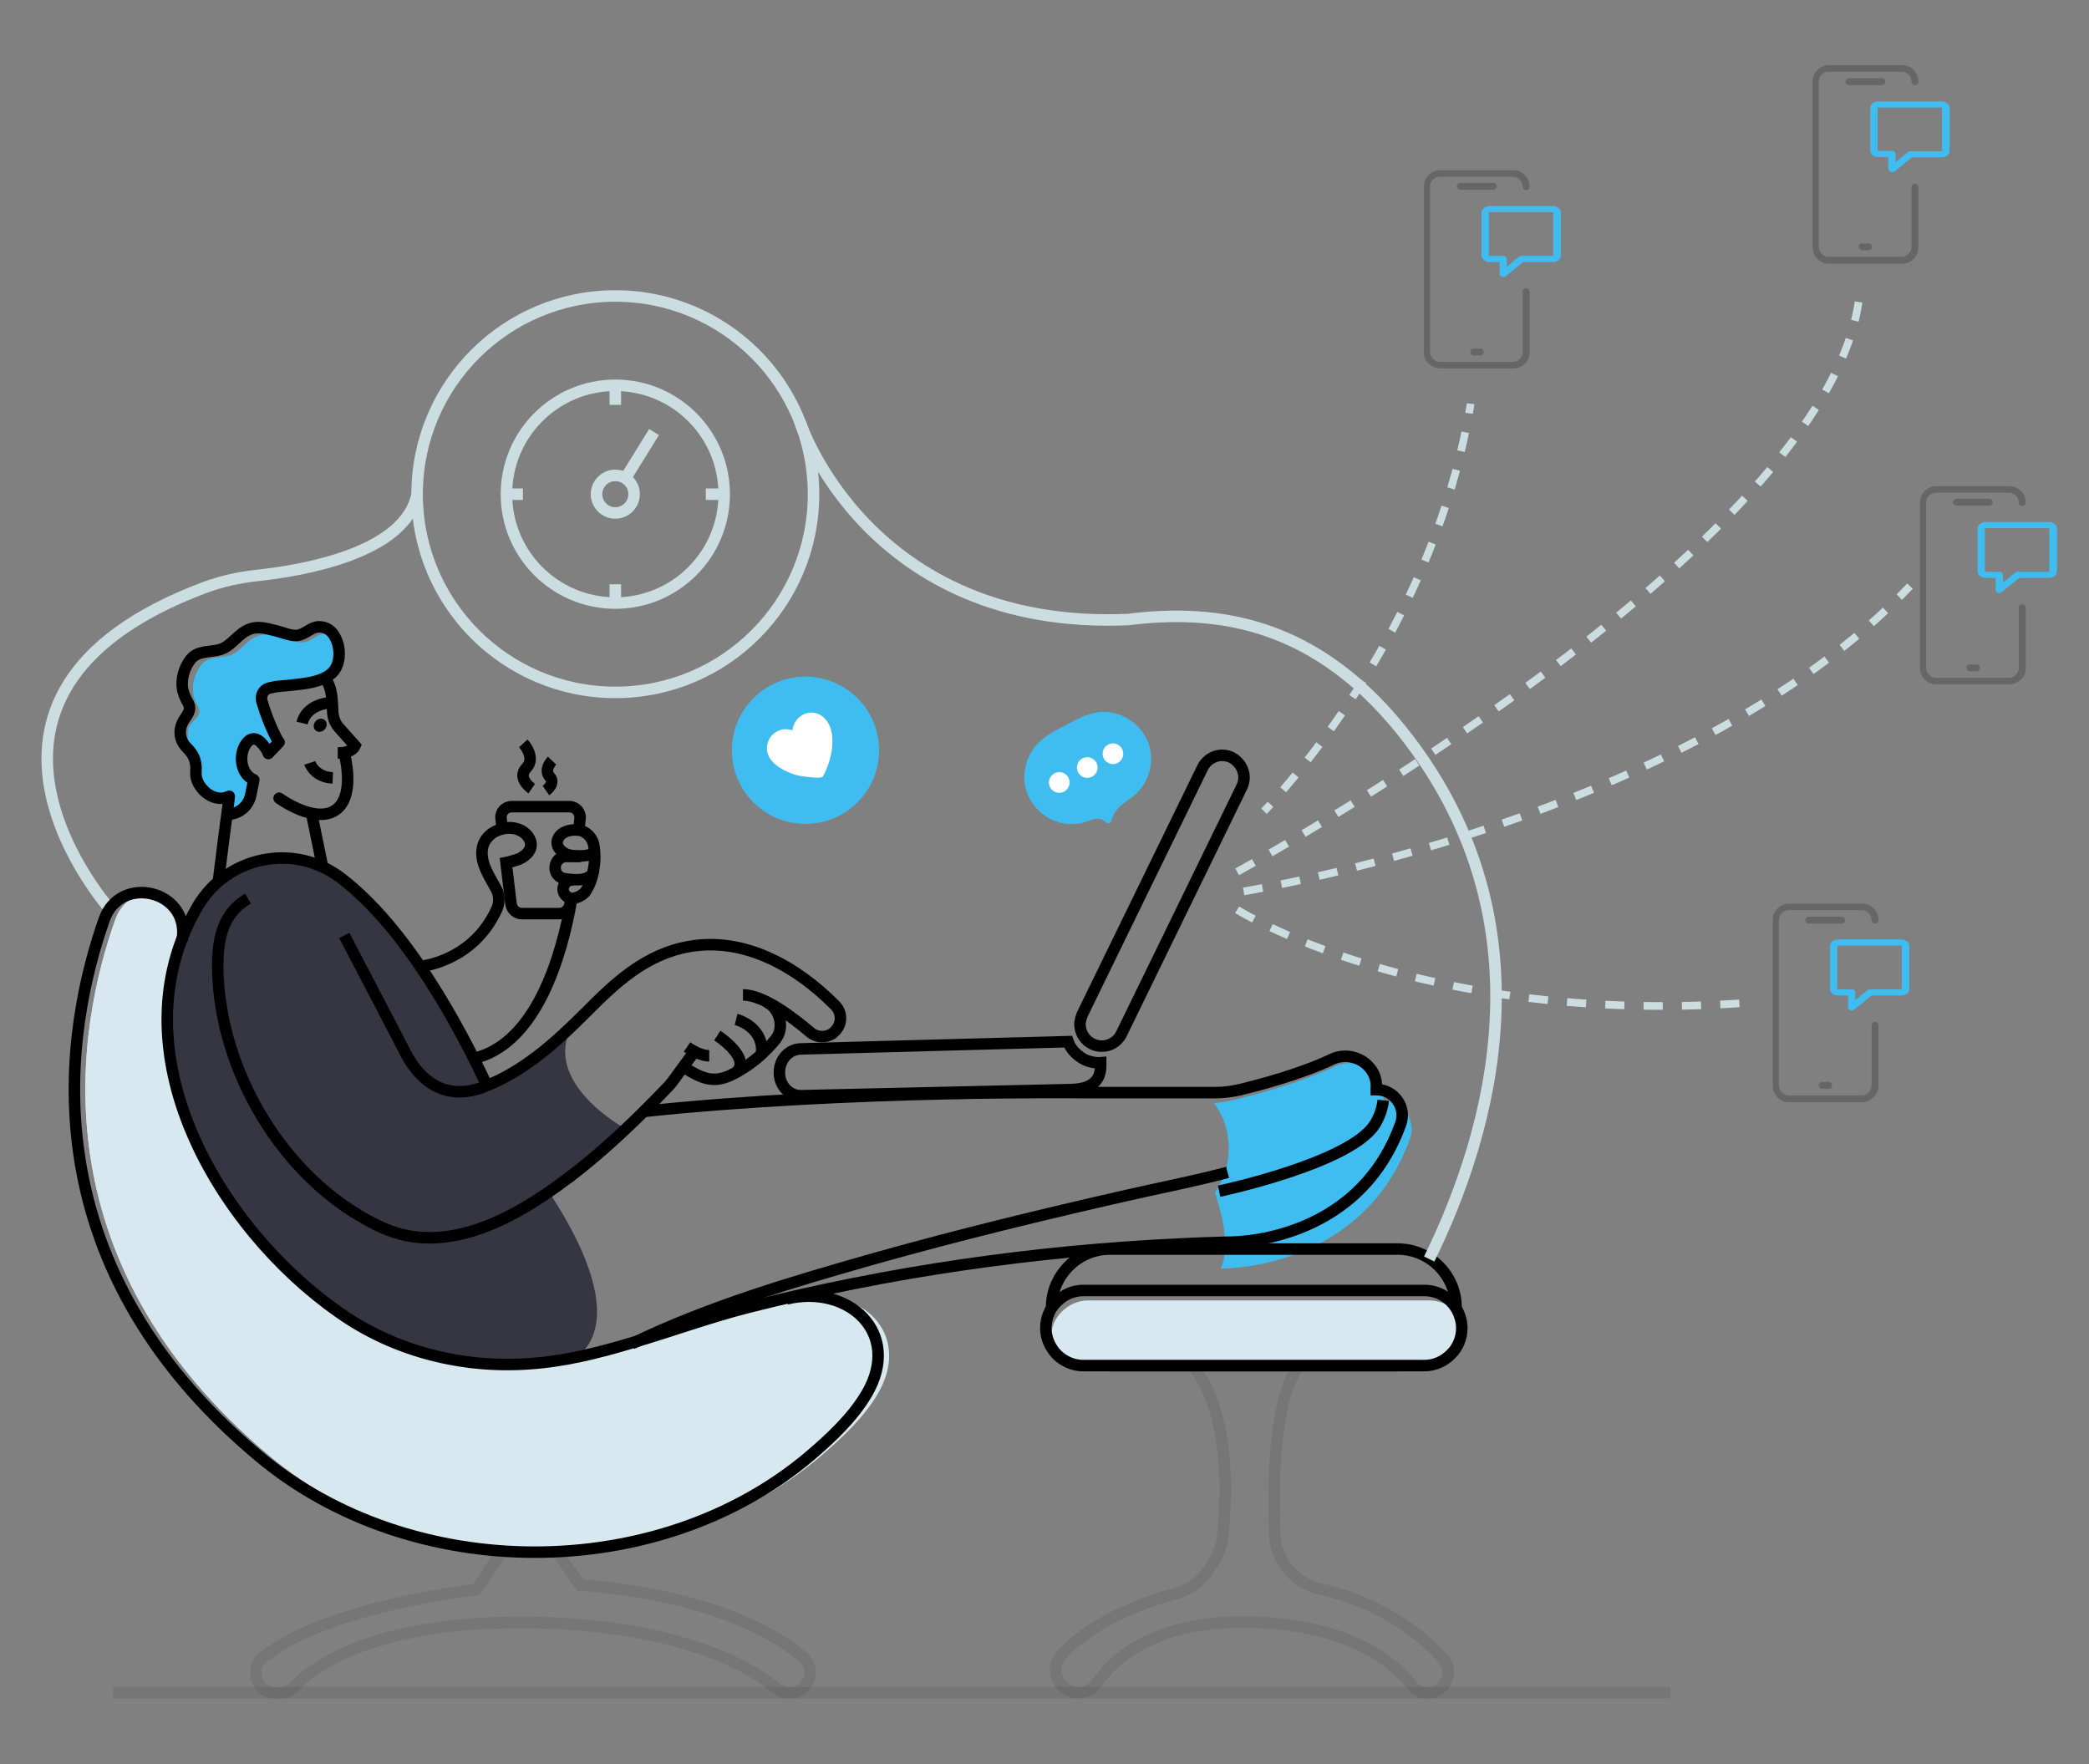 <?xml version="1.0" encoding="utf-8"?>
<!-- Generator: Adobe Illustrator 25.4.1, SVG Export Plug-In . SVG Version: 6.00 Build 0)  -->
<svg version="1.1" id="Layer_2" xmlns="http://www.w3.org/2000/svg" xmlns:xlink="http://www.w3.org/1999/xlink" x="0px" y="0px"
	 viewBox="0 0 544.9 460.2" style="enable-background:new 0 0 544.9 460.2;" xml:space="preserve">
<rect x="0" y="0" width="544.9" height="460.2" fill="#808080" stroke="none"/>
<style type="text/css">
	.st0{fill:#3FBDF1;}
	.st1{fill:none;stroke:#CCDDE2;stroke-width:3;stroke-miterlimit:10;}
	.st2{fill:none;stroke:#000000;stroke-width:3;stroke-miterlimit:10;}
	.st3{fill:none;stroke:#000000;stroke-width:3;stroke-linecap:round;stroke-linejoin:round;stroke-miterlimit:10;}
	.st4{fill:#353642;}
	.st5{fill:#D7E8F0;}
	.st6{opacity:0;fill:#353642;}
	.st7{opacity:8.000000e-02;fill:none;stroke:#000000;stroke-width:3;stroke-miterlimit:10;}
	.st8{fill:#FFFFFF;}
	.st9{opacity:0.2;}
	.st10{fill:#3FBDF1;stroke:#3FBDF1;stroke-width:0.7;stroke-miterlimit:10;}
	.st11{fill:none;stroke:#CCDDE2;stroke-width:2;stroke-miterlimit:10;}
	.st12{fill:none;stroke:#CCDDE2;stroke-width:2;stroke-miterlimit:10;stroke-dasharray:5.034,5.034;}
	.st13{fill:none;stroke:#CCDDE2;stroke-width:2;stroke-miterlimit:10;stroke-dasharray:5;}
</style>
<path class="st0" d="M87.5,174.3c-1.3,2.2-4.1,3.1-6.4,3.6c-3,0.6-6.2,0.8-9.2,1.1l-1.8,0.4c0,0,0,0,0,0c-1.4,0.4-2.2,1.9-1.8,3.4
	c0.7,2.4,2.2,6.8,4.5,10.9l-2.8,2.8c-0.8-1.1-0.8-3-1.9-2.8c-1-1-2.3-1.5-3.5-0.2c-2.5,2.7-2.1,8.3,1.6,9.9l-0.8,4
	c-0.6,2.9-3.1,5-6.1,5c0.4-2.8,0.6-4.8,0.6-4.8c-4.2,2.1-9-2.5-8.7-6.3c0.2-2.6-0.4-4.4-2.3-6.3c-0.1-0.1,0.6-0.6,0.5-0.7
	c-0.5-1.7-0.6-3.6-0.1-4.7c1-1.9,3.7-3.1,2.4-5.2c-0.5-0.9-1-1.9-1.2-3c-0.6-2.7,0.3-5.9,2-8c1.9-2.3,4.9-1.7,7.4-2.4
	c3-1,4.4-4.2,7.6-5.2c1.6-0.5,3.1-0.3,4.6,0.1c1.3,0.3,2.7,0.7,4,1.1c1.3,0.4,2.5,0.8,3.8,0.4c1.7-0.5,3-2.1,4.9-2.1
	c1,0,1.9,0.3,2.6,0.8C88.8,168.6,88.8,172.1,87.5,174.3z"/>
<path class="st1" d="M29.3,237.9c0,0-51.2-56.5,24.2-84.7c4.4-1.6,8.9-2.6,13.6-3.1c12-1.3,38.6-5.8,41.7-21.2"/>
<line class="st1" x1="244.3" y1="158.9" x2="244.3" y2="158.9"/>
<line class="st2" x1="109.9" y1="260.6" x2="109.9" y2="260.6"/>
<path class="st2" d="M76.7,175.7"/>
<path class="st3" d="M69.9,196.1c-0.5-0.8-1.1-1.7-1.8-2.4c-1-1-2.3-1.5-3.5-0.2c-2.5,2.7-2.1,8.3,1.6,9.9l-0.8,4
	c-0.6,2.9-3.1,5-6.1,5"/>
<path class="st3" d="M56.9,230.4c0.2-1.6,0.7-5.7,1.2-9.6c0.5-3.6,0.9-7.2,1.1-8.3c0.4-2.8,0.6-4.8,0.6-4.8"/>
<path class="st2" d="M86,183.3c0,0-6,0.3-7.2,5.3"/>
<path class="st2" d="M88.1,196.4c1.6,0,3.8-0.3,4.5-1.9l-4.1-4.6c-1-1.1-1.6-2.5-1.7-4.1c-0.2-2.5,0.1-6.5-2.3-9.2"/>
<ellipse transform="matrix(0.671 -0.742 0.742 0.671 -112.754 124.174)" cx="83.4" cy="189.1" rx="1.8" ry="1.6"/>
<line class="st2" x1="84.2" y1="226.4" x2="81.1" y2="211.3"/>
<path class="st4" d="M163.3,294.5l-20.1,16.4c24.2,36.9,5.9,43.7,5.9,43.7c-3.5,0.7-7.1,1.2-10.7,1.4c-17.5,1.3-35.4-3.2-49.8-13.4
	c-29.1-20.5-54.6-61.4-41-97.1c1.1-3,2.5-5.9,4.2-8.7c1.5-2.5,3.2-4.6,5.3-6.4c7.5-6.5,18.2-8.2,27.3-4c1.7,0.8,3.3,1.7,4.8,2.9
	c7.6,5.8,14.5,14.1,20.5,22.8c5.7,8.4,10.6,17.1,14.3,24.5c1.2,2.3,2.2,4.5,3.1,6.5c8.4-3.4,15.5-9.2,22.1-15.5
	C141.1,282.6,163.3,294.5,163.3,294.5z"/>
<g>
	<path class="st2" d="M149.2,306.5c-0.4,0.3-0.8,0.6-1.2,0.9"/>
	<path class="st2" d="M89.8,244c5.3,10.2,10.7,20.4,16,30.7c4,7.7,10.8,12.5,20.4,8.8c10.4-4,18.8-11.6,26.6-19.4
		c7.7-7.8,15.6-15.2,26.9-17.2c14.5-2.6,28.2,5.3,38.1,15.3c1.6,1.6,1.9,4,0.7,5.9c-0.4,0.6-0.9,1.1-1.4,1.5c-1.7,1.1-4,1.1-5.7-0.3
		c-4.7-4-12.3-9.8-17.6-9.8"/>
	<path class="st2" d="M179.2,273.1c1.6,1.1,3.9,2.3,5.8,2.3"/>
	<path class="st2" d="M200,261.4c3.5,1.7,4.7,6.7,2.3,9.7c-2.6,3.2-6.3,6.7-11.4,9.2c-4.8,2.4-7.9,1-12.7-2"/>
	<path class="st2" d="M192,265.9c0,0,6.9,1.7,6.7,8.4c0,0.3-0.1,0.6-0.2,0.8"/>
	<path class="st2" d="M187.1,270.1c0,0,9.2,6,4.8,9.7"/>
</g>
<path class="st0" d="M367.8,297c-12,32.9-45.5,33.9-49.4,33.9c1.6-3.4,2-9.3-1.5-19.8c2.2-3.1,3.6-7.1,3.6-11.5
	c0-4.6-1.4-8.7-3.8-11.8c0,0,0.1-0.1,0.1-0.1c1.7-0.1,3.3-0.4,5-0.8c5.8-1.4,17.2-4.4,26.3-8.7c6.1-2.9,13.3,1.7,12.8,8.5
	c0,0.1,0,0.2,0,0.3C365.9,287,369.5,292.1,367.8,297z"/>
<path class="st5" d="M225.9,363.5c-3.7,6.3-9.4,11.6-14.9,16.3c-19.4,16.4-44.7,24.7-70.1,25c-25.5-0.3-50.9-8.7-70.4-24.9
	c-61.5-51.4-50.4-112-40.4-140.1c0.4-1,0.8-1.9,1.4-2.7c1.7-2.5,4.2-3.8,6.8-4.2c5.2,0.7,10,5.1,9.1,11.8c0,0.3-0.1,0.6-0.1,0.9
	c-13.5,35.7,11.9,76.6,41,97.1c13.2,9.3,29.4,13.8,45.5,13.5h0.2c1.4,0,2.8-0.1,4.1-0.2c9-0.7,17.8-2.8,26.5-5.4h0
	c10.2-3.1,20.3-6.8,30.5-9.3c3.6-0.9,7.2-1.8,10.8-2.6c2.2-0.4,4.3-0.6,6.3-0.4C224.9,339,233.7,350.1,225.9,363.5z"/>
<path class="st5" d="M229,363.5c-3.7,6.3-9.4,11.6-14.9,16.3c-20.1,17.1-46.7,25.4-73.2,25c-25.5-0.3-50.9-8.7-70.4-24.9
	c-61.5-51.4-50.4-112-40.4-140.1c0.4-1,0.8-1.9,1.4-2.7c1.7-2.5,4.2-3.8,6.8-4.2c5.2,0.7,10,5.1,9.1,11.8c0,0.3-0.1,0.6-0.1,0.9
	c-13.5,35.7,11.9,76.6,41,97.1c13.2,9.3,29.4,13.8,45.5,13.5h0.2c2.4,0,4.8,0,7.2-0.2c9-0.7,17.8-2.8,26.5-5.4h0
	c10.2-3.1,20.3-6.8,30.5-9.3c3.6-0.9,7.2-1.8,10.8-2.6c1.1-0.2,2.2-0.4,3.2-0.4C226.5,337.2,237.4,349,229,363.5z"/>
<path class="st6" d="M145.2,404.7l6.2,8.8c0,0,37.5,1.5,58,18.7c3.8,3.2,1.5,9.4-3.4,9.4h0c-1.2,0-2.4-0.4-3.4-1.2
	c-4.8-4.1-23.3-16.8-65.2-17.2c-40.8-0.4-56.4,12.2-60.7,16.8c-1,1.1-2.4,1.6-3.8,1.6H72c-5.1,0-7.2-6.4-3.2-9.5
	c17.1-13.3,55.5-17.5,55.5-17.5l6.5-9.9"/>
<path class="st6" d="M311,356.2c0,0,11.5,10.9,7.9,44.7c-0.3,2.4-1.1,4.7-2.4,6.7l-1.3,1.9c-2,3.1-5.1,5.3-8.7,6.2
	c-7.5,2-21.1,6.8-29.5,15.8c-3.6,3.8-0.9,10,4.3,10h0c2,0,3.8-1,4.9-2.6c3.4-5.1,13.8-16.1,38.7-15.8c28.2,0.3,39.5,11.5,43.2,16.3
	c1,1.4,2.6,2.2,4.3,2.2l0,0c4.7,0,7.1-5.6,3.9-9.1c-11-11.9-24.4-16.4-31.8-18c-3.7-0.8-7-3-9.2-6.1l0,0c-1.7-2.4-2.7-5.2-2.8-8.2
	c-0.4-10.5-0.6-35.9,6.5-44"/>
<path class="st2" d="M318,310.7"/>
<path class="st2" d="M164.8,350.5c20.2-9.8,42.1-16.2,63.6-22.3c21.7-6.1,43.5-11.4,65.5-16.4c8.8-2,17.6-3.7,26.3-6"/>
<polyline class="st2" points="183.8,275.3 183.8,275.3 183.8,275.3 "/>
<path class="st2" d="M181.5,274c-1.3,1.3-5.8,7.9-6.9,9.1c-6.3,6.6-12.8,13-19.8,18.9c-1.8,1.5-3.6,3-5.6,4.5
	c-0.4,0.3-0.8,0.6-1.2,0.9c-13.3,10.1-30.6,19.7-46.6,13.5c-0.4-0.2-0.8-0.3-1.3-0.5c-24.5-11-41.7-38.5-43.2-65
	c-0.1-0.9-0.1-1.7-0.1-2.6c-0.1-7.3,1-14.5,7.9-18.4"/>
<path class="st2" d="M47.5,245.5c0-0.3,0.1-0.5,0.1-0.8c1.6-12.5-16.2-16.7-20.4-4.9c-9.9,28.1-21.1,88.7,40.4,140.1
	c39.7,33.2,104,33.4,143.6-0.1c5.5-4.7,11.2-10,14.9-16.3c9.3-15.9-4.9-28.6-20.9-24.7"/>
<path class="st7" d="M145.2,404.7l6.2,8.8c0,0,37.5,1.5,58,18.7c3.8,3.2,1.5,9.4-3.4,9.4h0c-1.2,0-2.4-0.4-3.4-1.2
	c-4.8-4.1-23.3-16.8-65.2-17.2c-40.8-0.4-56.4,12.2-60.7,16.8c-1,1.1-2.4,1.6-3.8,1.6H72c-5.1,0-7.2-6.4-3.2-9.5
	c17.1-13.3,55.5-17.5,55.5-17.5l6.5-9.9"/>
<path class="st2" d="M124.3,275.9c15.7-4.3,22.2-26.4,24.8-41.3"/>
<path class="st2" d="M109.5,252.1c0,0,13.8-1.1,20.1-15c0.7-1.6,0.7-3.5-0.1-5.1c-1.7-3.2-4.3-6.8-3.7-10.6c0.4-2.7,2.6-4.6,5.2-5.2
	c1.3-0.3,2.6-0.3,3.9,0.1c1.5,0.5,2.8,1.5,3.4,3c0.6,1.4-0.1,2.9-1.3,3.8c-1.1,1-2.5,1.3-3.8,1.7c-0.2,0.1-0.7,0.2-1.2,0.3"/>
<path class="st2" d="M318,310.7c0,0,34.1-7.2,40.6-17.4c1.3-2.1,2-4.3,2.2-6.3"/>
<path class="st2" d="M167.9,289.9c54-5.7,114.9-4.9,114.9-4.9h34.2c2.2,0,4.4-0.3,6.6-0.8c5.2-1.3,15.6-4,23.8-7.9
	c5.6-2.6,12.1,1.6,11.6,7.7c0,0.1,0,0.2,0,0.2c4.7,0,8,4.7,6.3,9.1c-11.5,31.7-45.1,30.7-45.1,30.7c-4.3,0.1-8.6,0.3-12.9,0.5
	c-37.8,1.8-75.3,7.2-112.1,16.5c-10.2,2.6-20.3,6.3-30.5,9.3c-8.7,2.6-17.5,4.8-26.5,5.4c-17.5,1.3-35.4-3.2-49.8-13.4
	c-31.6-22.1-58.7-68.3-36.9-105.8c7.7-13.2,25.2-16.8,37.4-7.5c17.2,13.1,30.9,38.8,38,53.9"/>
<line class="st2" x1="364.6" y1="356.2" x2="289.5" y2="356.2"/>
<path class="st2" d="M274.3,341L274.3,341c0-8.3,6.8-15.2,15.2-15.2h75.1c8.3,0,15.2,6.8,15.2,15.2v0"/>
<path class="st5" d="M381.3,346.4c0,2.7-1.1,5.2-2.9,6.9c-1.8,1.8-4.2,2.9-6.9,2.9h-88.9c-3.3,0-6.3-1.7-8-4.2c-0.3-1-0.5-2-0.5-3
	c0-2.7,1.1-5.2,2.9-6.9c1.8-1.8,4.2-2.9,6.9-2.9h88.9c3.3,0,6.3,1.7,8,4.2C381.1,344.3,381.3,345.3,381.3,346.4z"/>
<path class="st2" d="M381.3,346.4c0,2.7-1.1,5.2-2.9,6.9c-1.8,1.8-4.2,2.9-6.9,2.9h-88.9c-3.3,0-6.3-1.7-8-4.2
	c-1.1-1.6-1.8-3.5-1.8-5.6c0-2.7,1.1-5.2,2.9-6.9c1.8-1.8,4.2-2.9,6.9-2.9h88.9c4.4,0,8,2.8,9.3,6.8
	C381.1,344.3,381.3,345.3,381.3,346.4z"/>
<path class="st2" d="M148.9,234.3l-0.2,1.5c-0.2,1.4-1.4,2.5-2.8,2.5h-9.8c-1.4,0-2.6-1.1-2.8-2.5l-1.3-10.8c0.5-0.1,1-0.2,1.2-0.3
	c1.4-0.4,2.7-0.7,3.8-1.7c1.1-0.9,1.9-2.4,1.3-3.8c-0.6-1.5-1.9-2.6-3.4-3c-1.3-0.4-2.6-0.4-3.9-0.1l-0.3-2.6
	c-0.2-1.7,1.1-3.1,2.8-3.1h15c1.7,0,3,1.5,2.8,3.1l-0.3,2.9"/>
<line class="st2" x1="150.2" y1="223.3" x2="150.2" y2="223.4"/>
<line class="st2" x1="149.4" y1="229.5" x2="149.4" y2="229.4"/>
<path class="st2" d="M149.6,229.5L149.6,229.5c-0.1,0-0.1,0-0.1,0c-0.1,0-0.1,0-0.2,0c-1.2,0-2.2,0.9-2.4,2.1
	c-0.2,1.3,0.8,2.5,2,2.7c0.2,0.1,0.5,0.1,0.8,0c2-0.4,3-1.7,3-1.7c1.1-1.7,1.8-3.6,2.1-5.6c0,0,0,0,0-0.1c0.3-1.4,0.4-2.9,0.3-4.4
	c0-0.6-0.1-1.3-0.2-1.9c-0.3-2.1-2-3.8-4-4.1c-0.1,0-0.1,0-0.2,0c-2-0.2-4.7,0.5-5.3,2.7c-0.5,2,1.7,3.7,3.5,3.9
	c0,0,0.5,0.1,1.1,0.1c1.3,0.1,3.5,0.1,5-0.7c0.2-0.1,0.4-0.2,0.6-0.4"/>
<path class="st2" d="M151.6,223.4l-0.3,0c0,0-2.5,0-2.5,0l-1.1,0c-1.6,0-2.8,1.2-2.9,2.8l0,0c-0.1,1.5,1,2.8,2.5,3
	c3.2,0.5,7,0.6,7.6-2.3"/>
<path class="st7" d="M311,356.2c0,0,11.5,10.9,7.9,44.7c-0.3,2.4-1.1,4.7-2.4,6.7l-1.3,1.9c-2,3.1-5.1,5.3-8.7,6.2
	c-7.5,2-21.1,6.8-29.5,15.8c-3.6,3.8-0.9,10,4.3,10h0c2,0,3.8-1,4.9-2.6c3.4-5.1,13.8-16.1,38.7-15.8c28.2,0.3,39.5,11.5,43.2,16.3
	c1,1.4,2.6,2.2,4.3,2.2l0,0c4.7,0,7.1-5.6,3.9-9.1c-11-11.9-24.4-16.4-31.8-18c-3.7-0.8-7-3-9.2-6.1l0,0c-1.7-2.4-2.7-5.2-2.8-8.2
	c-0.4-10.5-0.6-35.9,6.5-44"/>
<path class="st2" d="M287.1,277.2v0.8c0,5.2-4.2,6.1-7.8,6.2l-70.3,1.6c-3.1,0.1-5.7-2.6-5.7-6v-0.1c0-3.3,2.4-6,5.5-6.1
	c0,0,39.3-1.1,69.8-1.9c0.6,1.8,2,3.3,3.8,4.4C283.9,277,285.9,277.3,287.1,277.2z"/>
<path class="st2" d="M324.5,202.8c0,0.8-0.2,1.7-0.6,2.5l-31.4,64.4c-0.8,1.6-2.2,2.6-3.7,3c-1.3,0.3-2.6,0.2-3.9-0.4
	c-2-1-3.2-3-3.2-5.2c0-0.3,0-0.5,0.1-0.8c0.1-0.6,0.3-1.1,0.5-1.7l31.4-64.4c1.4-2.8,4.8-4,7.6-2.6
	C323.3,198.7,324.5,200.7,324.5,202.8z"/>
<path class="st3" d="M70,196.5c0-0.1-0.1-0.3-0.1-0.4c-0.1-0.1-0.1-0.3-0.1-0.4"/>
<polyline class="st3" points="70,196.5 71,195.5 72.8,193.6 "/>
<path class="st2" d="M80.8,199c0,0,1.2,3.7,6,3.9"/>
<path class="st2" d="M59.8,207.7c-4.2,2.1-9-2.5-8.7-6.3c0.2-2.6-0.4-4.4-2.3-6.3c-0.1-0.1-0.2-0.3-0.4-0.4c-1.5-1.8-1.8-3.9-0.9-6
	c0.9-2,2.8-3.2,1.5-5.5c-0.6-1-1-2-1.3-3.1c-0.6-2.8,0.3-6,2.1-8.2c1.9-2.3,5.1-1.7,7.7-2.5c3.1-1,4.6-4.3,7.9-5.4
	c1.6-0.5,3.2-0.3,4.8,0.1c1.4,0.3,2.8,0.7,4.1,1.1c1.3,0.4,2.6,0.8,3.9,0.4c1.8-0.5,3.1-2.1,5-2.1c2,0,3.4,1.1,4.2,2.7
	c1.4,2.5,1.4,6,0.1,8.2c-1.3,2.2-4.1,3.1-6.4,3.6c-3,0.6-6.2,0.8-9.2,1.1l-1.8,0.4c0,0,0,0,0,0c-1.4,0.4-2.2,1.9-1.8,3.4
	c0.7,2.4,2.2,6.8,4.5,10.9"/>
<path class="st3" d="M72.8,208.2c0,0,9.3,6.8,14.7,3.1s2.3-14.8,2.3-14.8"/>
<path class="st2" d="M138.7,205.7c0,0-4-2.7-1.4-5.4s-0.8-6.4-0.8-6.4"/>
<path class="st2" d="M142.4,206.2c0,0,2.6-1.8,1-3.6c-1.7-1.8,0.6-4.2,0.6-4.2"/>
<g>
	<circle class="st1" cx="160.5" cy="128.9" r="51.7"/>
	<circle class="st1" cx="160.5" cy="128.9" r="28.4"/>
	<circle class="st1" cx="160.5" cy="128.9" r="4.9"/>
	<line class="st1" x1="170.6" y1="112.7" x2="163.1" y2="124.8"/>
	<line class="st1" x1="160.5" y1="100.5" x2="160.5" y2="105.6"/>
	<line class="st1" x1="188.9" y1="128.9" x2="184.1" y2="128.9"/>
	<line class="st1" x1="160.5" y1="157.3" x2="160.5" y2="152.4"/>
	<line class="st1" x1="132.1" y1="128.9" x2="136.4" y2="128.9"/>
</g>
<g>
	<circle class="st0" cx="210.1" cy="195.7" r="19.2"/>
	<path class="st8" d="M216.4,189.3c-0.3-0.6-0.6-1.2-1.1-1.7c-1.6-1.9-4.3-2.3-6.3-0.9c-1.4,0.9-2.1,2.3-2.3,3.8
		c-1.4-0.5-3.1-0.4-4.4,0.5c-2.4,1.6-3,4.9-1.2,7.2c1.4,1.8,3.7,3,5.8,3.7c1.1,0.4,2.3,0.6,3.4,0.7c0.6,0.1,3.9,0.5,4.3,0
		C216.6,199.2,218.1,193.2,216.4,189.3z"/>
</g>
<path class="st0" d="M298.8,192.2c0.6,1,1,2.1,1.2,3.3c0.9,4.2-0.6,8.8-3.8,11.7c-1.3,1.1-2.9,2-4.1,3.2c-0.9,0.8-1.6,1.8-2,3
	c-0.1,0.4-0.2,0.8-0.5,1.1c-0.7,0.8-1.5-0.5-2.1-0.7c-1-0.4-2.2-0.3-3.2,0.2c-3.5,1.5-7.6,1.2-10.9-0.7c-3.3-1.9-5.6-5.3-6.1-9
	c-0.5-3.7,0.8-7.7,3.4-10.4c2-2,4.5-3.3,7-4.6c2.2-1.2,4.4-2.4,6.8-3.1C290.2,184.5,296.1,187.3,298.8,192.2z"/>
<g>
	<circle class="st8" cx="276.3" cy="204.1" r="2.7"/>
	<circle class="st8" cx="283.6" cy="200.2" r="2.7"/>
	<circle class="st8" cx="290.3" cy="196.6" r="2.7"/>
</g>
<path class="st1" d="M208.6,109.9c0,0,17.7,54.6,85.6,51.7c22.6-2.8,49.5,0,73.4,31.5c36.4,47.9,21.8,101.4,5.2,135.3"/>
<line class="st7" x1="29.5" y1="441.5" x2="435.7" y2="441.5"/>
<g class="st9">
	<g>
		<g>
			<g>
				<g>
					<g>
						<g>
							<g>
								<path d="M380.9,49.5h8.6c0.5,0,0.9-0.4,0.9-0.9s-0.4-0.9-0.9-0.9h-8.6c-0.5,0-0.9,0.4-0.9,0.9S380.5,49.5,380.9,49.5z"/>
							</g>
						</g>
					</g>
				</g>
			</g>
		</g>
		<g>
			<g>
				<g>
					<g>
						<g>
							<g>
								<path d="M384.4,92.7h1.7c0.5,0,0.9-0.4,0.9-0.9s-0.4-0.9-0.9-0.9h-1.7c-0.5,0-0.9,0.4-0.9,0.9S383.9,92.7,384.4,92.7z"/>
							</g>
						</g>
					</g>
				</g>
			</g>
		</g>
		<g>
			<g>
				<g>
					<g>
						<path d="M394.7,96.1h-19c-2.4,0-4.3-1.9-4.3-4.3V48.7c0-2.4,1.9-4.3,4.3-4.3h19c2.4,0,4.3,1.9,4.3,4.3c0,0.5-0.4,0.9-0.9,0.9
							s-0.9-0.4-0.9-0.9c0-1.4-1.2-2.6-2.6-2.6h-19c-1.4,0-2.6,1.2-2.6,2.6v43.1c0,1.4,1.2,2.6,2.6,2.6h19c1.4,0,2.6-1.2,2.6-2.6
							V76.1c0-0.5,0.4-0.9,0.9-0.9s0.9,0.4,0.9,0.9v15.7C399.1,94.2,397.1,96.1,394.7,96.1z"/>
					</g>
				</g>
			</g>
		</g>
	</g>
</g>
<g>
	<g>
		<g>
			<g>
				<path class="st10" d="M392.1,71.9c-0.1,0-0.1,0-0.2,0c-0.2-0.1-0.4-0.2-0.4-0.4V68h-2.9c-1,0-1.8-0.6-1.8-1.3V55.4
					c0-0.7,0.8-1.3,1.8-1.3H405c1,0,1.8,0.6,1.8,1.3v11.3c0,0.7-0.8,1.3-1.8,1.3h-7.8l-4.7,3.8C392.4,71.8,392.3,71.9,392.1,71.9z
					 M388.6,55c-0.3,0-0.6,0.2-0.6,0.4v11.3c0,0.2,0.3,0.4,0.6,0.4h3.5c0.3,0,0.6,0.2,0.6,0.4v2.8l3.8-3.1c0.1-0.1,0.3-0.1,0.4-0.1
					h8c0.3,0,0.6-0.2,0.6-0.4V55.4c0-0.2-0.3-0.4-0.6-0.4H388.6z"/>
			</g>
		</g>
	</g>
</g>
<g class="st9">
	<g>
		<g>
			<g>
				<g>
					<g>
						<g>
							<g>
								<path d="M510.3,131.9h8.6c0.5,0,0.9-0.4,0.9-0.9s-0.4-0.9-0.9-0.9h-8.6c-0.5,0-0.9,0.4-0.9,0.9S509.9,131.9,510.3,131.9z"/>
							</g>
						</g>
					</g>
				</g>
			</g>
		</g>
		<g>
			<g>
				<g>
					<g>
						<g>
							<g>
								<path d="M513.8,175.1h1.7c0.5,0,0.9-0.4,0.9-0.9s-0.4-0.9-0.9-0.9h-1.7c-0.5,0-0.9,0.4-0.9,0.9S513.3,175.1,513.8,175.1z"/>
							</g>
						</g>
					</g>
				</g>
			</g>
		</g>
		<g>
			<g>
				<g>
					<g>
						<path d="M524.1,178.5h-19c-2.4,0-4.3-1.9-4.3-4.3v-43.1c0-2.4,1.9-4.3,4.3-4.3h19c2.4,0,4.3,1.9,4.3,4.3
							c0,0.5-0.4,0.9-0.9,0.9s-0.9-0.4-0.9-0.9c0-1.4-1.2-2.6-2.6-2.6h-19c-1.4,0-2.6,1.2-2.6,2.6v43.1c0,1.4,1.2,2.6,2.6,2.6h19
							c1.4,0,2.6-1.2,2.6-2.6v-15.7c0-0.5,0.4-0.9,0.9-0.9s0.9,0.4,0.9,0.9v15.7C528.5,176.6,526.5,178.5,524.1,178.5z"/>
					</g>
				</g>
			</g>
		</g>
	</g>
</g>
<g>
	<g>
		<g>
			<g>
				<path class="st10" d="M521.5,154.3c-0.1,0-0.1,0-0.2,0c-0.2-0.1-0.4-0.2-0.4-0.4v-3.5H518c-1,0-1.8-0.6-1.8-1.3v-11.3
					c0-0.7,0.8-1.3,1.8-1.3h16.4c1,0,1.8,0.6,1.8,1.3v11.3c0,0.7-0.8,1.3-1.8,1.3h-7.8l-4.7,3.8
					C521.8,154.2,521.7,154.3,521.5,154.3z M518,137.4c-0.3,0-0.6,0.2-0.6,0.4v11.3c0,0.2,0.3,0.4,0.6,0.4h3.5
					c0.3,0,0.6,0.2,0.6,0.4v2.8l3.8-3.1c0.1-0.1,0.3-0.1,0.4-0.1h8c0.3,0,0.6-0.2,0.6-0.4v-11.3c0-0.2-0.3-0.4-0.6-0.4H518z"/>
			</g>
		</g>
	</g>
</g>
<g class="st9">
	<g>
		<g>
			<g>
				<g>
					<g>
						<g>
							<g>
								<path d="M482.3,22.2h8.6c0.5,0,0.9-0.4,0.9-0.9s-0.4-0.9-0.9-0.9h-8.6c-0.5,0-0.9,0.4-0.9,0.9S481.8,22.2,482.3,22.2z"/>
							</g>
						</g>
					</g>
				</g>
			</g>
		</g>
		<g>
			<g>
				<g>
					<g>
						<g>
							<g>
								<path d="M485.7,65.3h1.7c0.5,0,0.9-0.4,0.9-0.9c0-0.5-0.4-0.9-0.9-0.9h-1.7c-0.5,0-0.9,0.4-0.9,0.9
									C484.9,64.9,485.3,65.3,485.7,65.3z"/>
							</g>
						</g>
					</g>
				</g>
			</g>
		</g>
		<g>
			<g>
				<g>
					<g>
						<path d="M496.1,68.8h-19c-2.4,0-4.3-1.9-4.3-4.3V21.3c0-2.4,1.9-4.3,4.3-4.3h19c2.4,0,4.3,1.9,4.3,4.3c0,0.5-0.4,0.9-0.9,0.9
							c-0.5,0-0.9-0.4-0.9-0.9c0-1.4-1.2-2.6-2.6-2.6h-19c-1.4,0-2.6,1.2-2.6,2.6v43.1c0,1.4,1.2,2.6,2.6,2.6h19
							c1.4,0,2.6-1.2,2.6-2.6V48.8c0-0.5,0.4-0.9,0.9-0.9c0.5,0,0.9,0.4,0.9,0.9v15.7C500.4,66.9,498.5,68.8,496.1,68.8z"/>
					</g>
				</g>
			</g>
		</g>
	</g>
</g>
<g>
	<g>
		<g>
			<g>
				<path class="st10" d="M493.5,44.5c-0.1,0-0.1,0-0.2,0c-0.2-0.1-0.4-0.2-0.4-0.4v-3.5H490c-1,0-1.8-0.6-1.8-1.3V28.1
					c0-0.7,0.8-1.3,1.8-1.3h16.4c1,0,1.8,0.6,1.8,1.3v11.3c0,0.7-0.8,1.3-1.8,1.3h-7.8l-4.7,3.8C493.8,44.5,493.6,44.5,493.5,44.5z
					 M490,27.6c-0.3,0-0.6,0.2-0.6,0.4v11.3c0,0.2,0.3,0.4,0.6,0.4h3.5c0.3,0,0.6,0.2,0.6,0.4V43l3.8-3.1c0.1-0.1,0.3-0.1,0.4-0.1h8
					c0.3,0,0.6-0.2,0.6-0.4V28.1c0-0.2-0.3-0.4-0.6-0.4H490z"/>
			</g>
		</g>
	</g>
</g>
<g class="st9">
	<g>
		<g>
			<g>
				<g>
					<g>
						<g>
							<g>
								<path d="M471.8,240.9h8.6c0.5,0,0.9-0.4,0.9-0.9c0-0.5-0.4-0.9-0.9-0.9h-8.6c-0.5,0-0.9,0.4-0.9,0.9
									C471,240.5,471.4,240.9,471.8,240.9z"/>
							</g>
						</g>
					</g>
				</g>
			</g>
		</g>
		<g>
			<g>
				<g>
					<g>
						<g>
							<g>
								<path d="M475.3,284h1.7c0.5,0,0.9-0.4,0.9-0.9c0-0.5-0.4-0.9-0.9-0.9h-1.7c-0.5,0-0.9,0.4-0.9,0.9
									C474.4,283.6,474.8,284,475.3,284z"/>
							</g>
						</g>
					</g>
				</g>
			</g>
		</g>
		<g>
			<g>
				<g>
					<g>
						<path d="M485.7,287.5h-19c-2.4,0-4.3-1.9-4.3-4.3V240c0-2.4,1.9-4.3,4.3-4.3h19c2.4,0,4.3,1.9,4.3,4.3c0,0.5-0.4,0.9-0.9,0.9
							c-0.5,0-0.9-0.4-0.9-0.9c0-1.4-1.2-2.6-2.6-2.6h-19c-1.4,0-2.6,1.2-2.6,2.6v43.1c0,1.4,1.2,2.6,2.6,2.6h19
							c1.4,0,2.6-1.2,2.6-2.6v-15.7c0-0.5,0.4-0.9,0.9-0.9c0.5,0,0.9,0.4,0.9,0.9v15.7C490,285.5,488,287.5,485.7,287.5z"/>
					</g>
				</g>
			</g>
		</g>
	</g>
</g>
<g>
	<g>
		<g>
			<g>
				<path class="st10" d="M483,263.2c-0.1,0-0.1,0-0.2,0c-0.2-0.1-0.4-0.2-0.4-0.4v-3.5h-2.9c-1,0-1.8-0.6-1.8-1.3v-11.3
					c0-0.7,0.8-1.3,1.8-1.3h16.4c1,0,1.8,0.6,1.8,1.3V258c0,0.7-0.8,1.3-1.8,1.3h-7.8l-4.7,3.8C483.3,263.2,483.2,263.2,483,263.2z
					 M479.5,246.3c-0.3,0-0.6,0.2-0.6,0.4V258c0,0.2,0.3,0.4,0.6,0.4h3.5c0.3,0,0.6,0.2,0.6,0.4v2.8l3.8-3.1
					c0.1-0.1,0.3-0.1,0.4-0.1h8c0.3,0,0.6-0.2,0.6-0.4v-11.3c0-0.2-0.3-0.4-0.6-0.4H479.5z"/>
			</g>
		</g>
	</g>
</g>
<g>
	<g>
		<path class="st11" d="M329.7,211.6c0,0,0.6-0.6,1.7-1.8"/>
		<path class="st12" d="M334.7,206c11.4-13.2,38.9-48.7,48-95.7"/>
		<path class="st11" d="M383.2,107.8c0.1-0.8,0.3-1.6,0.4-2.5"/>
	</g>
</g>
<path class="st13" d="M322.7,227.4c0,0,154.9-84.3,162.3-150.2"/>
<path class="st13" d="M324.4,232.5c0,0,115.8-18.6,173.8-79.6"/>
<path class="st13" d="M322.7,237.3c0,0,47.5,30,131.3,24.4"/>
</svg>
